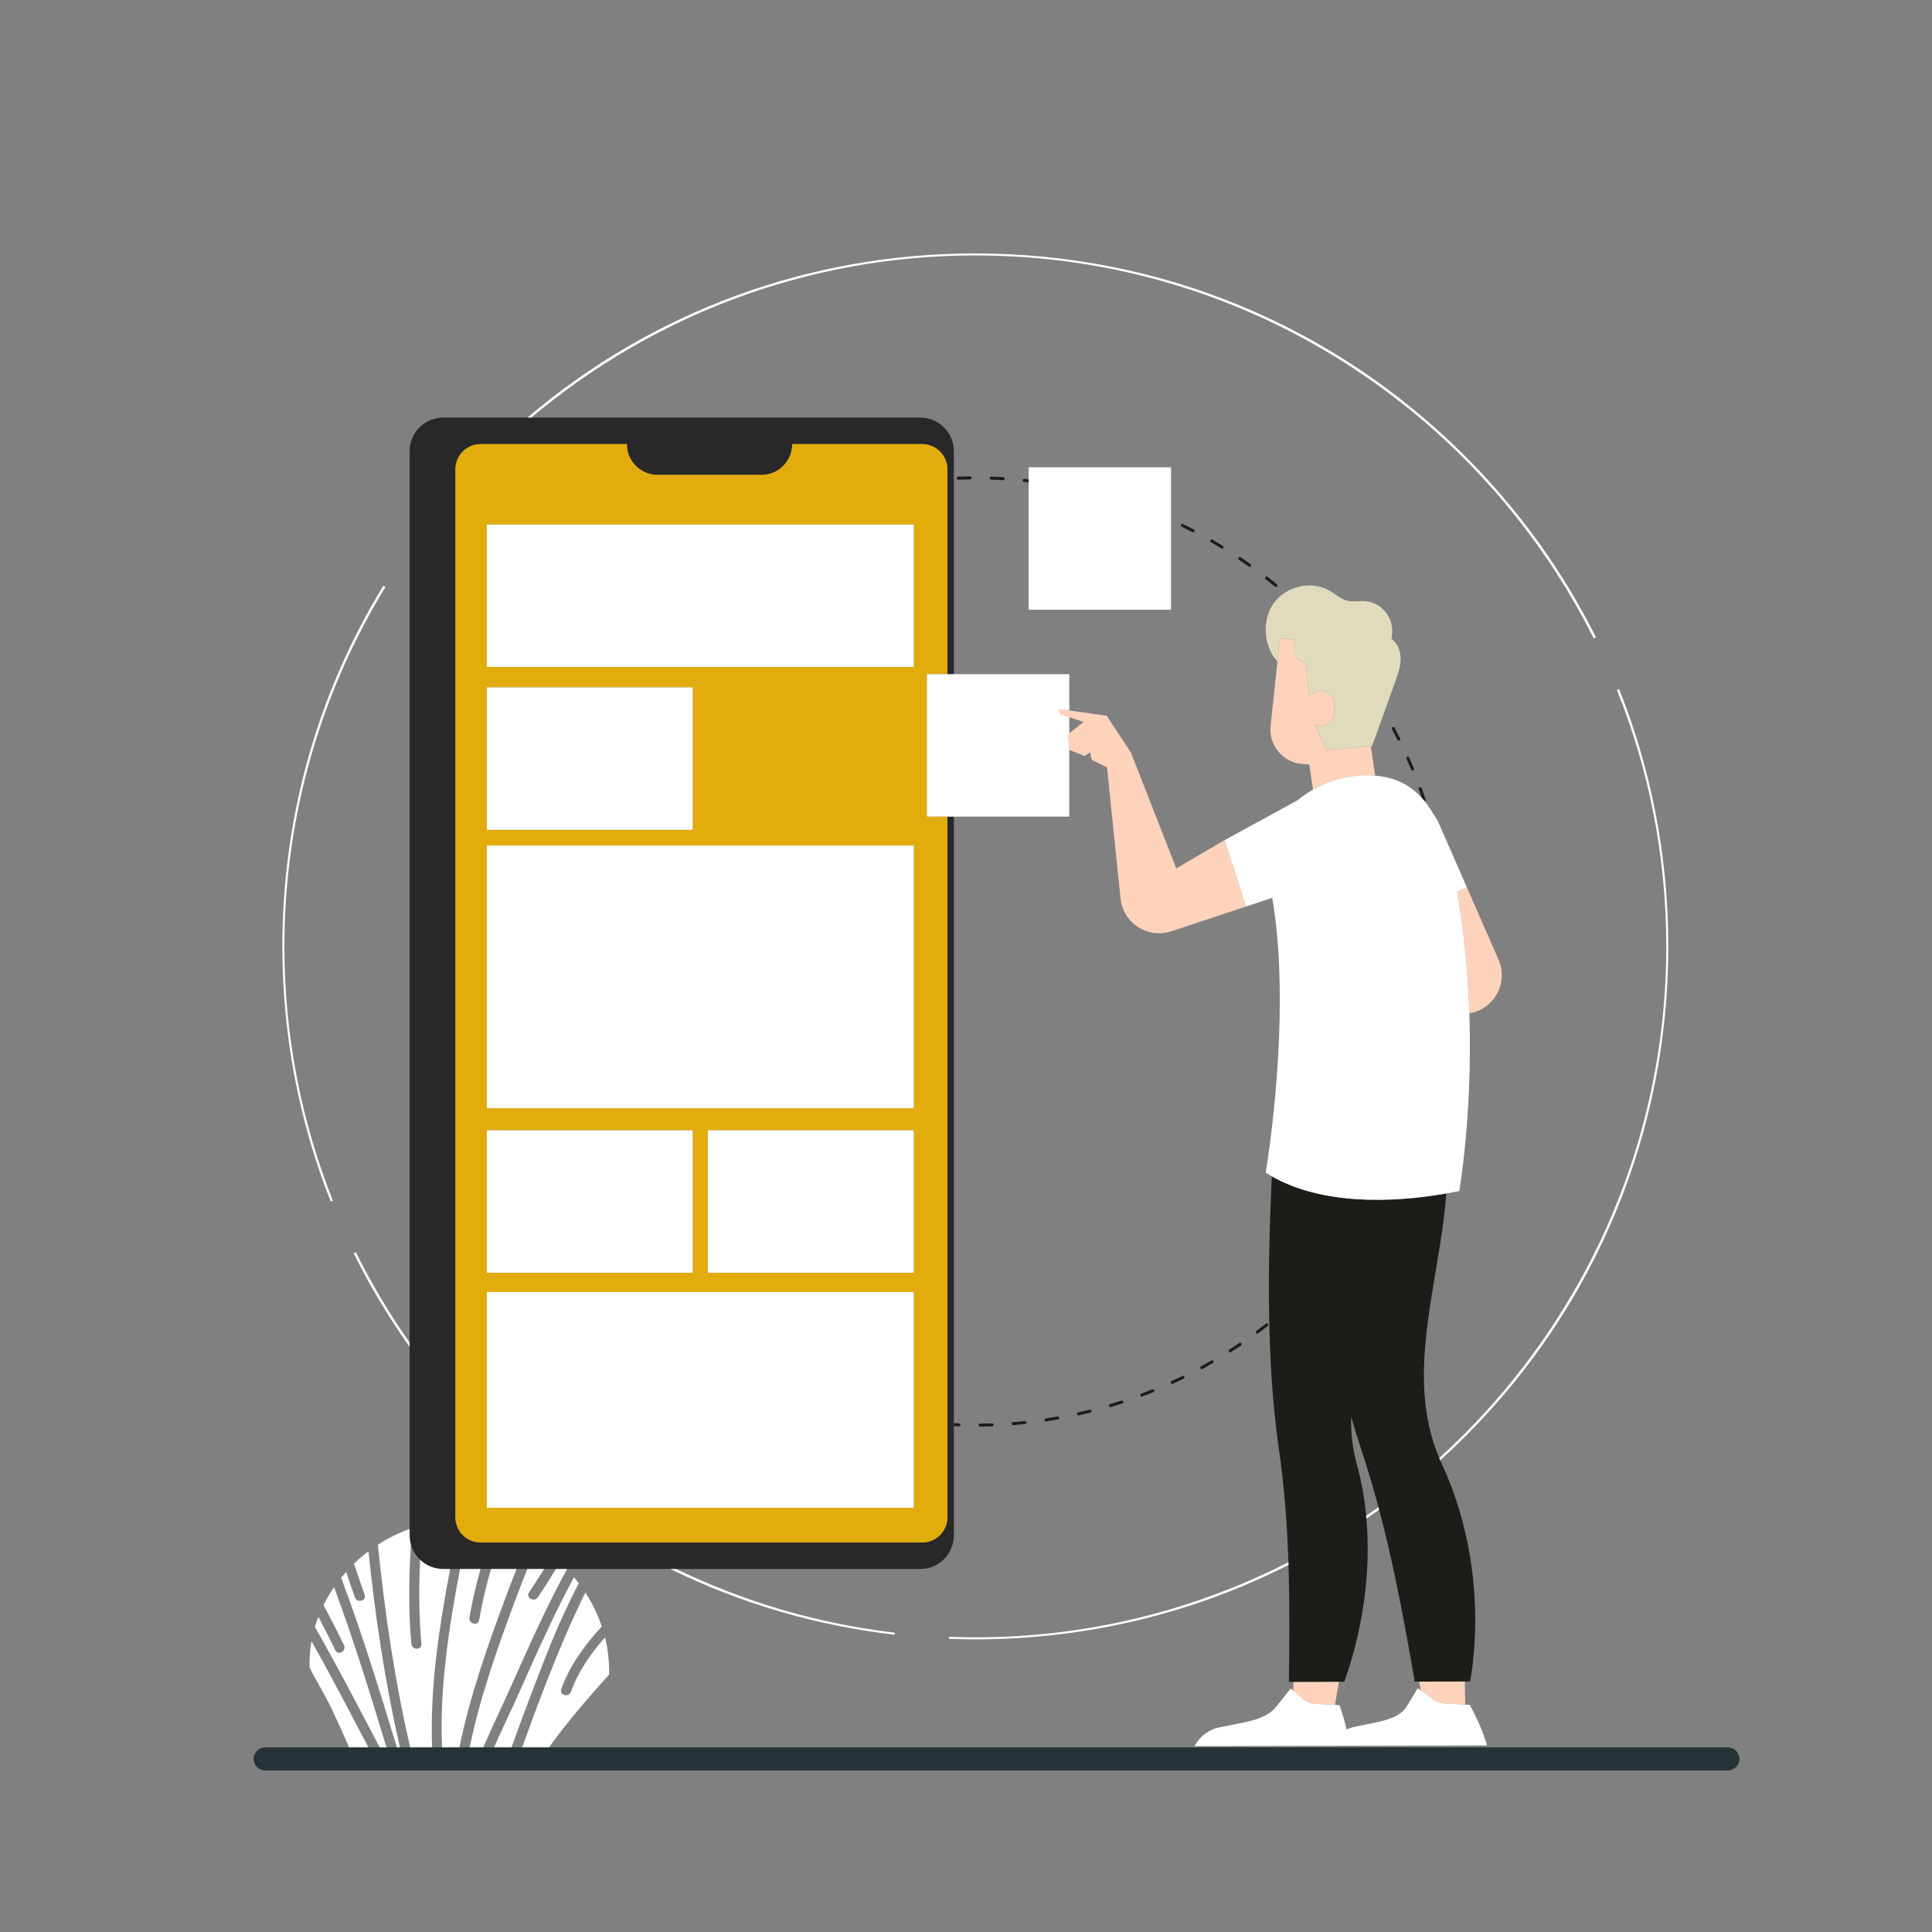 <?xml version="1.0" standalone="no"?>
<svg version="1.1" id="Layer_1" xmlns="http://www.w3.org/2000/svg" xmlns:xlink="http://www.w3.org/1999/xlink" x="0px" y="0px" viewBox="0 0 595.276 595.276" enable-background="new 0 0 595.276 595.276" xml:space="preserve">
<rect x="0" y="0" width="595.276" height="595.276" fill="#808080" stroke="none"/>
<path id="color_x5F_8" fill="#263238" d="M535.932,541.943c0,1.968-1.595,3.562-3.562,3.562H81.715
	c-1.968,0-3.563-1.595-3.563-3.562s1.595-3.563,3.563-3.563h25.843h5.946h3.501h2.076h3.202h0.947h3.156h6.758h3.055h5.368h3.152
	h4.194h3.324h5.369h3.28h8.268H532.37C534.337,538.381,535.932,539.976,535.932,541.943z"></path>
<path id="color_x5F_7" fill="#282828" d="M126.209,473.089v-1.99v-56.128v-1.307V139.006c0-5.711,4.629-10.34,10.34-10.34h25.972
	h1.163h119.876c5.711,0,10.34,4.63,10.34,10.34v68.717h-2v-63.152c0-4.27-3.461-7.731-7.731-7.731h-40.081v0
	c0,5.239-4.247,9.486-9.486,9.486h-31.971c-5.239,0-9.486-4.247-9.486-9.486h-45.096c-4.27,0-7.731,3.461-7.731,7.731v322.953
	c0,4.27,3.461,7.731,7.731,7.731H284.17c4.27,0,7.731-3.461,7.731-7.731V251.6h2v186.883v0.925v33.681
	c0,5.711-4.629,10.34-10.34,10.34h-75.243h-1.759h-32.004h-3.253h-3.643h-5.168h-3.326h-7.907h-3.215h-6.318h-3.04h-2.137
	c-2.755,0-5.252-1.084-7.105-2.841c-1.343-1.272-2.34-2.898-2.849-4.732C126.35,474.975,126.209,474.049,126.209,473.089z"></path>
<path id="color_x5F_6" fill="#e2ac0d" d="M285.591,207.723h6.31v-63.152c0-4.27-3.461-7.731-7.731-7.731h-40.081v0
	c0,5.239-4.247,9.486-9.486,9.486h-31.971c-5.239,0-9.486-4.247-9.486-9.486h-45.096c-4.27,0-7.731,3.461-7.731,7.731v322.953
	c0,4.27,3.461,7.731,7.731,7.731H284.17c4.27,0,7.731-3.461,7.731-7.731V251.6h-6.31V207.723z M150.003,392.131v-43.878h63.437
	v43.878H150.003z M150.003,341.466v-80.949h131.532v80.949H150.003z M213.439,211.784v43.878h-63.437v-43.878H213.439z
	 M218.098,348.254h63.437v43.878h-63.437V348.254z M281.534,161.62v43.878H150.003V161.62H281.534z M150.003,464.557v-66.446
	h131.532v66.446H150.003z"></path>
<path id="color_x5F_5" fill="#FFD2BB" d="M448.925,274.749l3.057-1.311l9.737,22.228c1.574,3.594,1.282,7.732-0.781,11.07
	c-1.745,2.821-4.584,4.79-7.839,5.434l-0.374,0.074C452.31,299.522,451.094,286.753,448.925,274.749z M437.783,520.843l3.513,2.57
	c1.21,0.885,2.629,1.401,4.06,1.477l6.09,0.323l-0.122-7.132l-14.053,0.033L437.783,520.843z M405.307,524.984l6.026,0.323
	l1.216-7.135l-14.053,0.033l0,2.73l3.03,2.571C402.569,524.392,403.891,524.908,405.307,524.984z M423.722,238.983l-1.313-8.726
	l-0.07-0.467l-13.596,1.334l-3.598-7.894c0.517,0.244,1.088,0.392,1.696,0.403c2.305,0.044,4.209-1.789,4.253-4.094l0.047-2.451
	c0.044-2.305-1.789-4.209-4.094-4.253c-1.253-0.024-2.375,0.518-3.156,1.378l-0.577-0.048l-0.789-9.237l-3.722-2.586l0.091-5.172
	l-4.551-0.481l-0.754,7.13l-2.101,19.876c-0.616,5.829,3.61,11.053,9.438,11.669l2.461,0.143l1.171,7.784
	C410.628,239.851,417.511,238.416,423.722,238.983z M326.725,220.079l2.743,0.899l4.403,1.443l-4.403,3.514l-0.465,0.371
	l0.465,3.578l0.157,1.212l4.611,1.866l1.554-1.214l0.626,2.379l4.67,2.305l4.164,40.41c0.34,3.3,2.038,6.309,4.686,8.307
	c3.132,2.363,7.226,3.037,10.95,1.801l23.033-7.64l-6.612-20.456l-14.876,8.714L348.5,231.965l-7.492-11.422l-11.539-1.64
	l-3.172-0.451L326.725,220.079z"></path>
<path id="color_x5F_4" fill="#e1dbbd" d="M394.344,196.687l-0.754,7.13c-4.242-4.655-4.874-12.543-1.257-17.783
	c3.81-5.52,11.796-7.327,17.459-3.949c1.731,1.032,3.284,2.489,5.22,2.987c1.867,0.48,3.834-0.001,5.75,0.16
	c2.587,0.217,5.055,1.675,6.562,3.878s2.027,5.108,1.383,7.729c1.963,1.261,2.872,3.82,2.841,6.222
	c-0.031,2.403-0.848,4.709-1.655,6.96c-2.141,5.973-4.281,11.946-6.422,17.919c-0.287,0.801-0.603,1.619-1.063,2.316l-0.07-0.467
	l-13.596,1.334l-3.598-7.894c0.517,0.244,1.088,0.392,1.696,0.403c2.305,0.044,4.209-1.789,4.253-4.094l0.047-2.451
	c0.044-2.305-1.789-4.209-4.094-4.253c-1.253-0.024-2.375,0.518-3.156,1.378l-0.577-0.048l-0.789-9.237l-3.722-2.586l0.091-5.172
	L394.344,196.687z"></path>
<path id="color_x5F_3" fill="#ffffff" d="M445.357,524.89l6.09,0.323l1.376,0.073c0,0,3.804,6.709,5.34,12.508l-47.627,0.112l0,0
	l-42.476,0.1l0.269-0.466c1.59-2.747,4.308-4.71,7.363-5.319l7.073-1.409c3.667-0.73,7.984-1.887,10.389-4.867l4.533-5.698
	l0.81,0.687l3.03,2.571c1.044,0.886,2.365,1.402,3.781,1.478l6.026,0.323l1.362,0.073c0,0,1.296,3.43,2.201,7.503
	c0.682-0.339,1.413-0.599,2.19-0.76l6.811-1.408c3.531-0.73,7.633-1.886,9.481-4.864l3.466-5.695l0.939,0.687l3.513,2.57
	C442.507,524.298,443.925,524.814,445.357,524.89z"></path>
<path id="color_x5F_2" fill="#1d1c18" d="M379.01,416.678c-0.152,0-0.301-0.076-0.39-0.214c-0.137-0.215-0.074-0.5,0.142-0.638
	c1.036-0.661,2.063-1.337,3.08-2.024c0.211-0.143,0.498-0.088,0.641,0.124c0.143,0.212,0.087,0.499-0.124,0.641
	c-1.024,0.693-2.058,1.372-3.101,2.038C379.181,416.655,379.095,416.678,379.01,416.678z M433.58,233.159
	c-0.233,0.105-0.337,0.377-0.233,0.611c0.5,1.118,0.988,2.244,1.461,3.377c0.074,0.177,0.245,0.284,0.426,0.284
	c0.06,0,0.12-0.011,0.178-0.036c0.235-0.098,0.346-0.368,0.248-0.604c-0.475-1.141-0.966-2.274-1.47-3.399
	C434.086,233.159,433.812,233.055,433.58,233.159z M389.874,177.784c-0.157,0.201-0.121,0.491,0.08,0.648
	c0.971,0.758,1.932,1.528,2.883,2.31c0.086,0.071,0.189,0.105,0.293,0.105c0.134,0,0.265-0.057,0.357-0.169
	c0.161-0.197,0.133-0.488-0.064-0.65c-0.957-0.787-1.925-1.562-2.901-2.324C390.32,177.548,390.031,177.581,389.874,177.784z
	 M364.535,161.477c-0.226-0.11-0.505-0.017-0.617,0.213c-0.112,0.229-0.016,0.506,0.213,0.617c1.11,0.541,2.212,1.095,3.306,1.663
	c0.069,0.035,0.141,0.052,0.213,0.052c0.167,0,0.327-0.091,0.41-0.249c0.118-0.226,0.03-0.505-0.197-0.623
	C366.762,162.579,365.653,162.021,364.535,161.477z M301.974,439.559c1.241-0.013,2.478-0.04,3.711-0.082
	c0.254-0.009,0.454-0.223,0.445-0.478c-0.01-0.254-0.227-0.447-0.478-0.446c-1.226,0.042-2.454,0.07-3.688,0.082
	c-0.255,0.003-0.46,0.211-0.457,0.466c0.003,0.253,0.209,0.457,0.462,0.457C301.971,439.559,301.972,439.559,301.974,439.559z
	 M381.608,171.821c-0.143,0.211-0.087,0.498,0.125,0.641c1.022,0.689,2.036,1.391,3.038,2.105c0.081,0.058,0.175,0.086,0.268,0.086
	c0.144,0,0.286-0.068,0.376-0.194c0.148-0.208,0.099-0.496-0.108-0.644c-1.01-0.719-2.029-1.425-3.058-2.118
	C382.038,171.556,381.752,171.609,381.608,171.821z M373.573,166.278c-0.22-0.126-0.503-0.051-0.63,0.169
	c-0.128,0.221-0.052,0.503,0.169,0.631c1.068,0.616,2.129,1.246,3.179,1.889c0.075,0.046,0.158,0.068,0.241,0.068
	c0.155,0,0.307-0.078,0.394-0.221c0.133-0.217,0.064-0.502-0.153-0.635C375.714,167.532,374.648,166.898,373.573,166.278z
	 M387.66,410.813c0.994-0.737,1.979-1.487,2.953-2.249c0.201-0.157,0.237-0.447,0.079-0.648c-0.158-0.204-0.449-0.237-0.648-0.079
	c-0.969,0.757-1.946,1.502-2.935,2.235c-0.205,0.152-0.248,0.441-0.096,0.646c0.09,0.122,0.23,0.187,0.371,0.187
	C387.48,410.904,387.577,410.874,387.66,410.813z M315.6,147.54c-0.249-0.019-0.48,0.158-0.506,0.413
	c-0.026,0.253,0.158,0.48,0.412,0.506c0.477,0.049,0.952,0.111,1.428,0.165v-0.93C316.489,147.645,316.047,147.586,315.6,147.54z
	 M342.129,433.548c0.043,0,0.087-0.006,0.132-0.019c1.19-0.353,2.372-0.721,3.548-1.104c0.242-0.079,0.375-0.34,0.297-0.582
	c-0.079-0.243-0.34-0.374-0.582-0.297c-1.169,0.381-2.344,0.746-3.526,1.097c-0.244,0.073-0.383,0.329-0.311,0.575
	C341.745,433.418,341.929,433.548,342.129,433.548z M332.27,436.102c0.033,0,0.067-0.004,0.1-0.011
	c1.211-0.269,2.417-0.553,3.617-0.851c0.247-0.061,0.398-0.312,0.336-0.56c-0.062-0.248-0.312-0.398-0.56-0.336
	c-1.191,0.297-2.39,0.579-3.594,0.846c-0.249,0.055-0.406,0.302-0.351,0.551C331.867,435.956,332.058,436.102,332.27,436.102z
	 M351.782,430.306c0.054,0,0.109-0.009,0.162-0.03c1.161-0.436,2.315-0.886,3.462-1.349c0.236-0.096,0.351-0.365,0.255-0.602
	c-0.096-0.236-0.367-0.349-0.602-0.255c-1.14,0.462-2.287,0.908-3.441,1.342c-0.239,0.089-0.36,0.355-0.27,0.594
	C351.42,430.192,351.596,430.306,351.782,430.306z M361.172,426.401c0.064,0,0.13-0.013,0.192-0.041
	c1.125-0.514,2.241-1.043,3.35-1.585c0.229-0.112,0.324-0.389,0.212-0.618c-0.113-0.23-0.391-0.322-0.618-0.212
	c-1.101,0.538-2.211,1.063-3.328,1.574c-0.232,0.106-0.334,0.381-0.228,0.612C360.829,426.301,360.997,426.401,361.172,426.401z
	 M295.472,439.481c0.005,0,0.01,0,0.016,0c0.248,0,0.453-0.197,0.461-0.446c0.008-0.254-0.191-0.468-0.446-0.477
	c-0.536-0.018-1.068-0.05-1.602-0.074v0.925C294.425,439.432,294.947,439.464,295.472,439.481z M312.175,439.109
	c1.239-0.097,2.472-0.21,3.701-0.339c0.253-0.026,0.438-0.253,0.411-0.507c-0.026-0.253-0.259-0.443-0.507-0.411
	c-1.221,0.127-2.447,0.24-3.677,0.337c-0.254,0.02-0.445,0.242-0.424,0.496c0.019,0.242,0.221,0.426,0.459,0.426
	C312.15,439.11,312.163,439.109,312.175,439.109z M295.197,146.868c-0.255,0.009-0.455,0.223-0.445,0.477
	c0.009,0.249,0.214,0.446,0.461,0.446c0.006,0,0.011,0,0.017,0c1.226-0.043,2.455-0.072,3.688-0.086
	c0.255-0.003,0.46-0.212,0.457-0.467c-0.003-0.255-0.199-0.419-0.467-0.457C297.666,146.795,296.43,146.823,295.197,146.868z
	 M370.258,421.853c0.075,0,0.151-0.018,0.221-0.056c1.086-0.593,2.164-1.198,3.232-1.817c0.221-0.127,0.297-0.41,0.169-0.63
	c-0.128-0.221-0.413-0.298-0.63-0.169c-1.063,0.615-2.134,1.217-3.213,1.804c-0.224,0.123-0.307,0.403-0.185,0.627
	C369.937,421.766,370.095,421.853,370.258,421.853z M439.258,246.335c-0.397-1.176-0.808-2.344-1.233-3.506
	c-0.088-0.239-0.352-0.362-0.592-0.275c-0.24,0.088-0.363,0.353-0.275,0.592c0.335,0.915,0.654,1.838,0.972,2.762
	c0.293,0.325,0.584,0.653,0.863,0.998C439.216,246.816,439.337,246.568,439.258,246.335z M305.41,146.853c-0.005,0-0.011,0-0.015,0
	c-0.248,0-0.454,0.197-0.462,0.446c-0.008,0.255,0.192,0.469,0.446,0.477c1.234,0.041,2.464,0.096,3.689,0.167
	c0.009,0,0.018,0.001,0.027,0.001c0.244,0,0.446-0.189,0.461-0.435c0.014-0.254-0.179-0.473-0.434-0.487
	C307.888,146.949,306.651,146.893,305.41,146.853z M429.076,224.051c-0.226,0.12-0.31,0.4-0.19,0.625
	c0.578,1.081,1.144,2.172,1.696,3.269c0.081,0.161,0.244,0.254,0.412,0.254c0.07,0,0.141-0.016,0.207-0.049
	c0.228-0.114,0.319-0.392,0.205-0.62c-0.555-1.105-1.124-2.202-1.705-3.29C429.58,224.015,429.297,223.932,429.076,224.051z
	 M322.325,437.951c1.228-0.182,2.451-0.382,3.668-0.595c0.252-0.044,0.419-0.283,0.375-0.534c-0.043-0.253-0.298-0.427-0.534-0.375
	c-1.21,0.212-2.425,0.409-3.645,0.592c-0.253,0.037-0.427,0.272-0.389,0.524c0.033,0.23,0.231,0.394,0.456,0.394
	C322.279,437.957,322.302,437.955,322.325,437.951z M391.851,362.439c-0.655,14.496-1.073,29.162-0.802,43.667
	c0.177,9.509,0.642,18.95,1.542,28.221c0.016,0.168,0.035,0.335,0.052,0.503c0.401,4.063,0.881,8.094,1.457,12.084
	c1.659,11.48,2.492,22.92,2.877,34.432c0.009,0.276,0.015,0.552,0.024,0.828c0.039,1.218,0.077,2.437,0.106,3.657
	c0.005,0.204,0.012,0.408,0.016,0.613c0.237,10.485,0.146,21.044,0.003,31.764l1.37-0.003l14.053-0.033l1.646-0.004
	c4.221-11.789,6.711-24.581,7.142-37.173c0.008-0.226,0.024-0.452,0.031-0.677c0.118-4.177-0.006-8.325-0.357-12.409
	c-0.025-0.285-0.052-0.569-0.079-0.853c-0.517-5.465-1.454-10.806-2.876-15.907c-1.335-4.787-1.84-9.665-1.76-14.611
	c1.013,3.463,2.069,6.908,3.202,10.316c1.944,5.85,3.663,11.69,5.227,17.533c0.068,0.255,0.139,0.511,0.206,0.766
	c1.817,6.852,3.419,13.711,4.877,20.601c0.043,0.204,0.088,0.408,0.131,0.613c2.204,10.481,4.095,21.035,5.963,31.75l1.37-0.003
	l14.053-0.033l1.646-0.004c2.011-11.783,2.102-24.57,0.171-37.156c-0.035-0.226-0.06-0.452-0.096-0.677
	c-1.604-10.067-4.509-19.991-8.787-29.156c-0.179-0.383-0.333-0.768-0.502-1.152c-0.103-0.234-0.207-0.469-0.306-0.704
	c-2.707-6.408-4.061-12.97-4.53-19.642c-0.012-0.172-0.029-0.343-0.04-0.516c-1.261-19.877,5.167-40.714,6.758-61.345
	C428.306,370.758,407.202,371.146,391.851,362.439z"></path>
<path id="color_x5F_1" fill="#ffffff" d="M113.504,538.381h-5.946c-1.714-3.945-3.471-7.872-5.315-11.758
	c-2.069-4.36-4.707-8.502-6.863-12.841c-0.069-2.709,0.115-5.425,0.594-8.111c5.535,9.787,10.733,19.759,15.952,29.72
	C112.448,536.389,112.978,537.384,113.504,538.381z M113.531,477.971c-1.559,1.179-3.045,2.452-4.448,3.809
	c1.054,3.21,2.114,6.418,3.266,9.595c0.68,1.877-2.309,2.678-2.982,0.822c-0.948-2.613-1.83-5.249-2.702-7.887
	c-0.529,0.591-1.055,1.187-1.554,1.802c6.457,17.171,11.821,34.716,17.171,52.269h0.947
	C118.655,518.513,115.639,498.3,113.531,477.971z M102.932,489.025c-1.213,1.76-2.298,3.604-3.248,5.514
	c2.166,4.088,4.322,8.182,6.307,12.36c0.85,1.79-1.817,3.357-2.67,1.561c-1.658-3.49-3.43-6.921-5.225-10.34
	c-0.401,1.035-0.764,2.086-1.081,3.153c6.496,11.304,12.498,22.879,18.558,34.425c0.471,0.897,0.953,1.789,1.431,2.683h2.076
	C114.04,521.809,108.963,505.251,102.932,489.025z M138.686,483.429h-2.137c-2.755,0-5.252-1.084-7.105-2.841
	c-0.388,8.632-0.404,17.271,0.404,25.927c0.185,1.984-2.909,1.965-3.092,0c-0.955-10.238-0.768-20.452-0.161-30.659
	c-0.245-0.882-0.386-1.807-0.386-2.767v-1.99c-3.426,1.236-6.717,2.86-9.783,4.848c2.128,21.013,5.199,41.909,9.959,62.433h6.758
	C132.427,520.028,135.255,501.711,138.686,483.429z M164.303,520.296c3.411-8.87,6.807-17.8,10.98-26.345
	c0.997-2.041,2.025-4.084,3.034-6.139c-0.475-0.625-0.964-1.238-1.469-1.839c-1.394,2.611-2.764,5.235-4.089,7.884
	c-4.557,9.109-8.694,18.403-12.833,27.706c-2.383,5.356-5.153,11.004-7.69,16.818h5.369
	C159.772,532.329,161.995,526.297,164.303,520.296z M159.165,483.429h-7.907c-1.458,5.179-2.714,10.414-3.634,15.745
	c-0.338,1.96-3.317,1.124-2.982-0.822c0.871-5.048,2.041-10.012,3.401-14.923h-6.318c-3.454,18.287-6.296,36.617-5.528,54.952h5.368
	c3.184-15.793,8.673-31.274,14.202-46.15C156.864,489.282,157.998,486.349,159.165,483.429z M165.687,492.178
	c-1.109,1.642-3.787,0.092-2.67-1.561c1.598-2.364,3.127-4.771,4.642-7.188h-5.168c-1.287,3.191-2.542,6.396-3.742,9.624
	c-5.427,14.601-10.85,29.816-14.032,45.328h4.194c2.542-5.927,5.348-11.686,7.799-17.158c4.625-10.326,9.188-20.666,14.304-30.763
	c1.18-2.329,2.408-4.63,3.651-6.922c-0.036-0.037-0.074-0.071-0.11-0.108h-3.253C169.471,486.372,167.628,489.306,165.687,492.178z
	 M187.69,515.916c0.053-3.658-0.314-7.322-1.155-10.91c-0.039-0.164-0.086-0.326-0.127-0.49
	c-4.423,5.045-8.256,10.467-10.487,16.754c-0.662,1.865-3.648,1.057-2.982-0.822c2.614-7.367,7.245-13.561,12.482-19.338
	c-1.238-3.674-2.96-7.171-5.076-10.418c-4.573,9.307-8.55,18.781-12.299,28.453c-2.474,6.381-4.849,12.798-7.162,19.237h8.268
	C174.798,530.518,181.267,523.123,187.69,515.916z M102.573,369.969c-9.643-24.268-14.95-50.712-14.95-78.374
	c0-40.531,11.39-78.45,31.13-110.733c-0.22-0.122-0.43-0.253-0.633-0.393c-20.273,33.136-31.119,71.295-31.119,111.126
	c0,27.349,5.121,53.907,14.884,78.597C102.108,370.109,102.337,370.035,102.573,369.969z M300.514,78.706
	c83.293,0,155.554,48.089,190.511,117.954c0.224-0.109,0.458-0.206,0.7-0.296c-10.168-20.366-23.669-39.178-40.234-55.744
	c-40.327-40.327-93.945-62.536-150.976-62.536c-51.112,0-99.474,17.85-137.992,50.581h1.163
	C200.712,97.513,248.45,78.706,300.514,78.706z M109.632,385.786c-0.21,0.132-0.431,0.251-0.659,0.364
	c4.952,10.008,10.712,19.64,17.236,28.821v-1.307C120.009,404.837,114.456,395.523,109.632,385.786z M275.626,503.669
	c0.011-0.211,0.03-0.421,0.055-0.631c-23.88-2.787-46.552-9.565-67.364-19.609h-1.759
	C228.13,494.014,251.419,500.876,275.626,503.669z M300.514,504.486c-2.72,0-5.427-0.054-8.122-0.156
	c-0.003,0.203-0.01,0.407-0.025,0.609c2.708,0.101,5.423,0.168,8.147,0.168c34.086,0,66.949-7.94,96.488-22.933
	c-0.009-0.276-0.015-0.553-0.024-0.828C368.003,496.136,335.216,504.486,300.514,504.486z M424.724,464.388
	c-1.254,0.904-2.519,1.792-3.793,2.669c0.027,0.284,0.055,0.568,0.079,0.853c1.316-0.903,2.622-1.821,3.92-2.756
	C424.863,464.899,424.793,464.643,424.724,464.388z M451.49,442.571c40.326-40.326,62.536-93.945,62.536-150.975
	c0-27.61-5.22-54.414-15.166-79.303c-0.213,0.109-0.435,0.208-0.663,0.298c9.803,24.441,15.208,51.102,15.208,79.004
	c0,62.426-27.009,118.661-69.954,157.637c0.099,0.235,0.203,0.469,0.306,0.704C446.384,447.553,448.963,445.097,451.49,442.571z
	 M285.591,207.723V251.6h6.31h2h35.568v-21.717l-0.465-3.578l0.465-0.371v-4.957l-2.743-0.899l-0.429-1.627l3.172,0.451v-11.18
	h-35.568h-2H285.591z M360.812,187.863v-43.878h-43.878v3.71v0.93v39.238H360.812z M150.003,205.497h131.532V161.62H150.003V205.497
	z M281.534,398.111H150.003v66.446h131.532V398.111z M281.534,260.517H150.003v80.949h131.532V260.517z M150.003,255.662h63.437
	v-43.878h-63.437V255.662z M281.534,348.254h-63.437v43.878h63.437V348.254z M213.439,348.254h-63.437v43.878h63.437V348.254z
	 M391.984,276.634c4.528,25.791,1.746,61.195-2.01,84.683c0.614,0.392,1.242,0.762,1.877,1.122
	c15.351,8.706,36.455,8.319,53.786,5.291c1.359-0.237,2.697-0.489,4.005-0.756c2.506-16.214,3.713-35.414,3.082-54.73
	c-0.416-12.722-1.632-25.491-3.8-37.494l3.057-1.311l-8.657-19.762c-0.486-1.109-1.091-2.104-1.781-2.998
	c-0.782-1.359-1.627-2.623-2.553-3.771c-0.279-0.346-0.57-0.673-0.863-0.998c-2.32-2.578-5.076-4.527-8.408-5.686
	c-1.88-0.654-3.905-1.049-5.999-1.24c-6.21-0.567-13.094,0.869-19.162,4.308c-1.688,0.957-3.309,2.071-4.837,3.333l-22.414,12.23
	l6.612,20.456L391.984,276.634z"></path>
</svg>